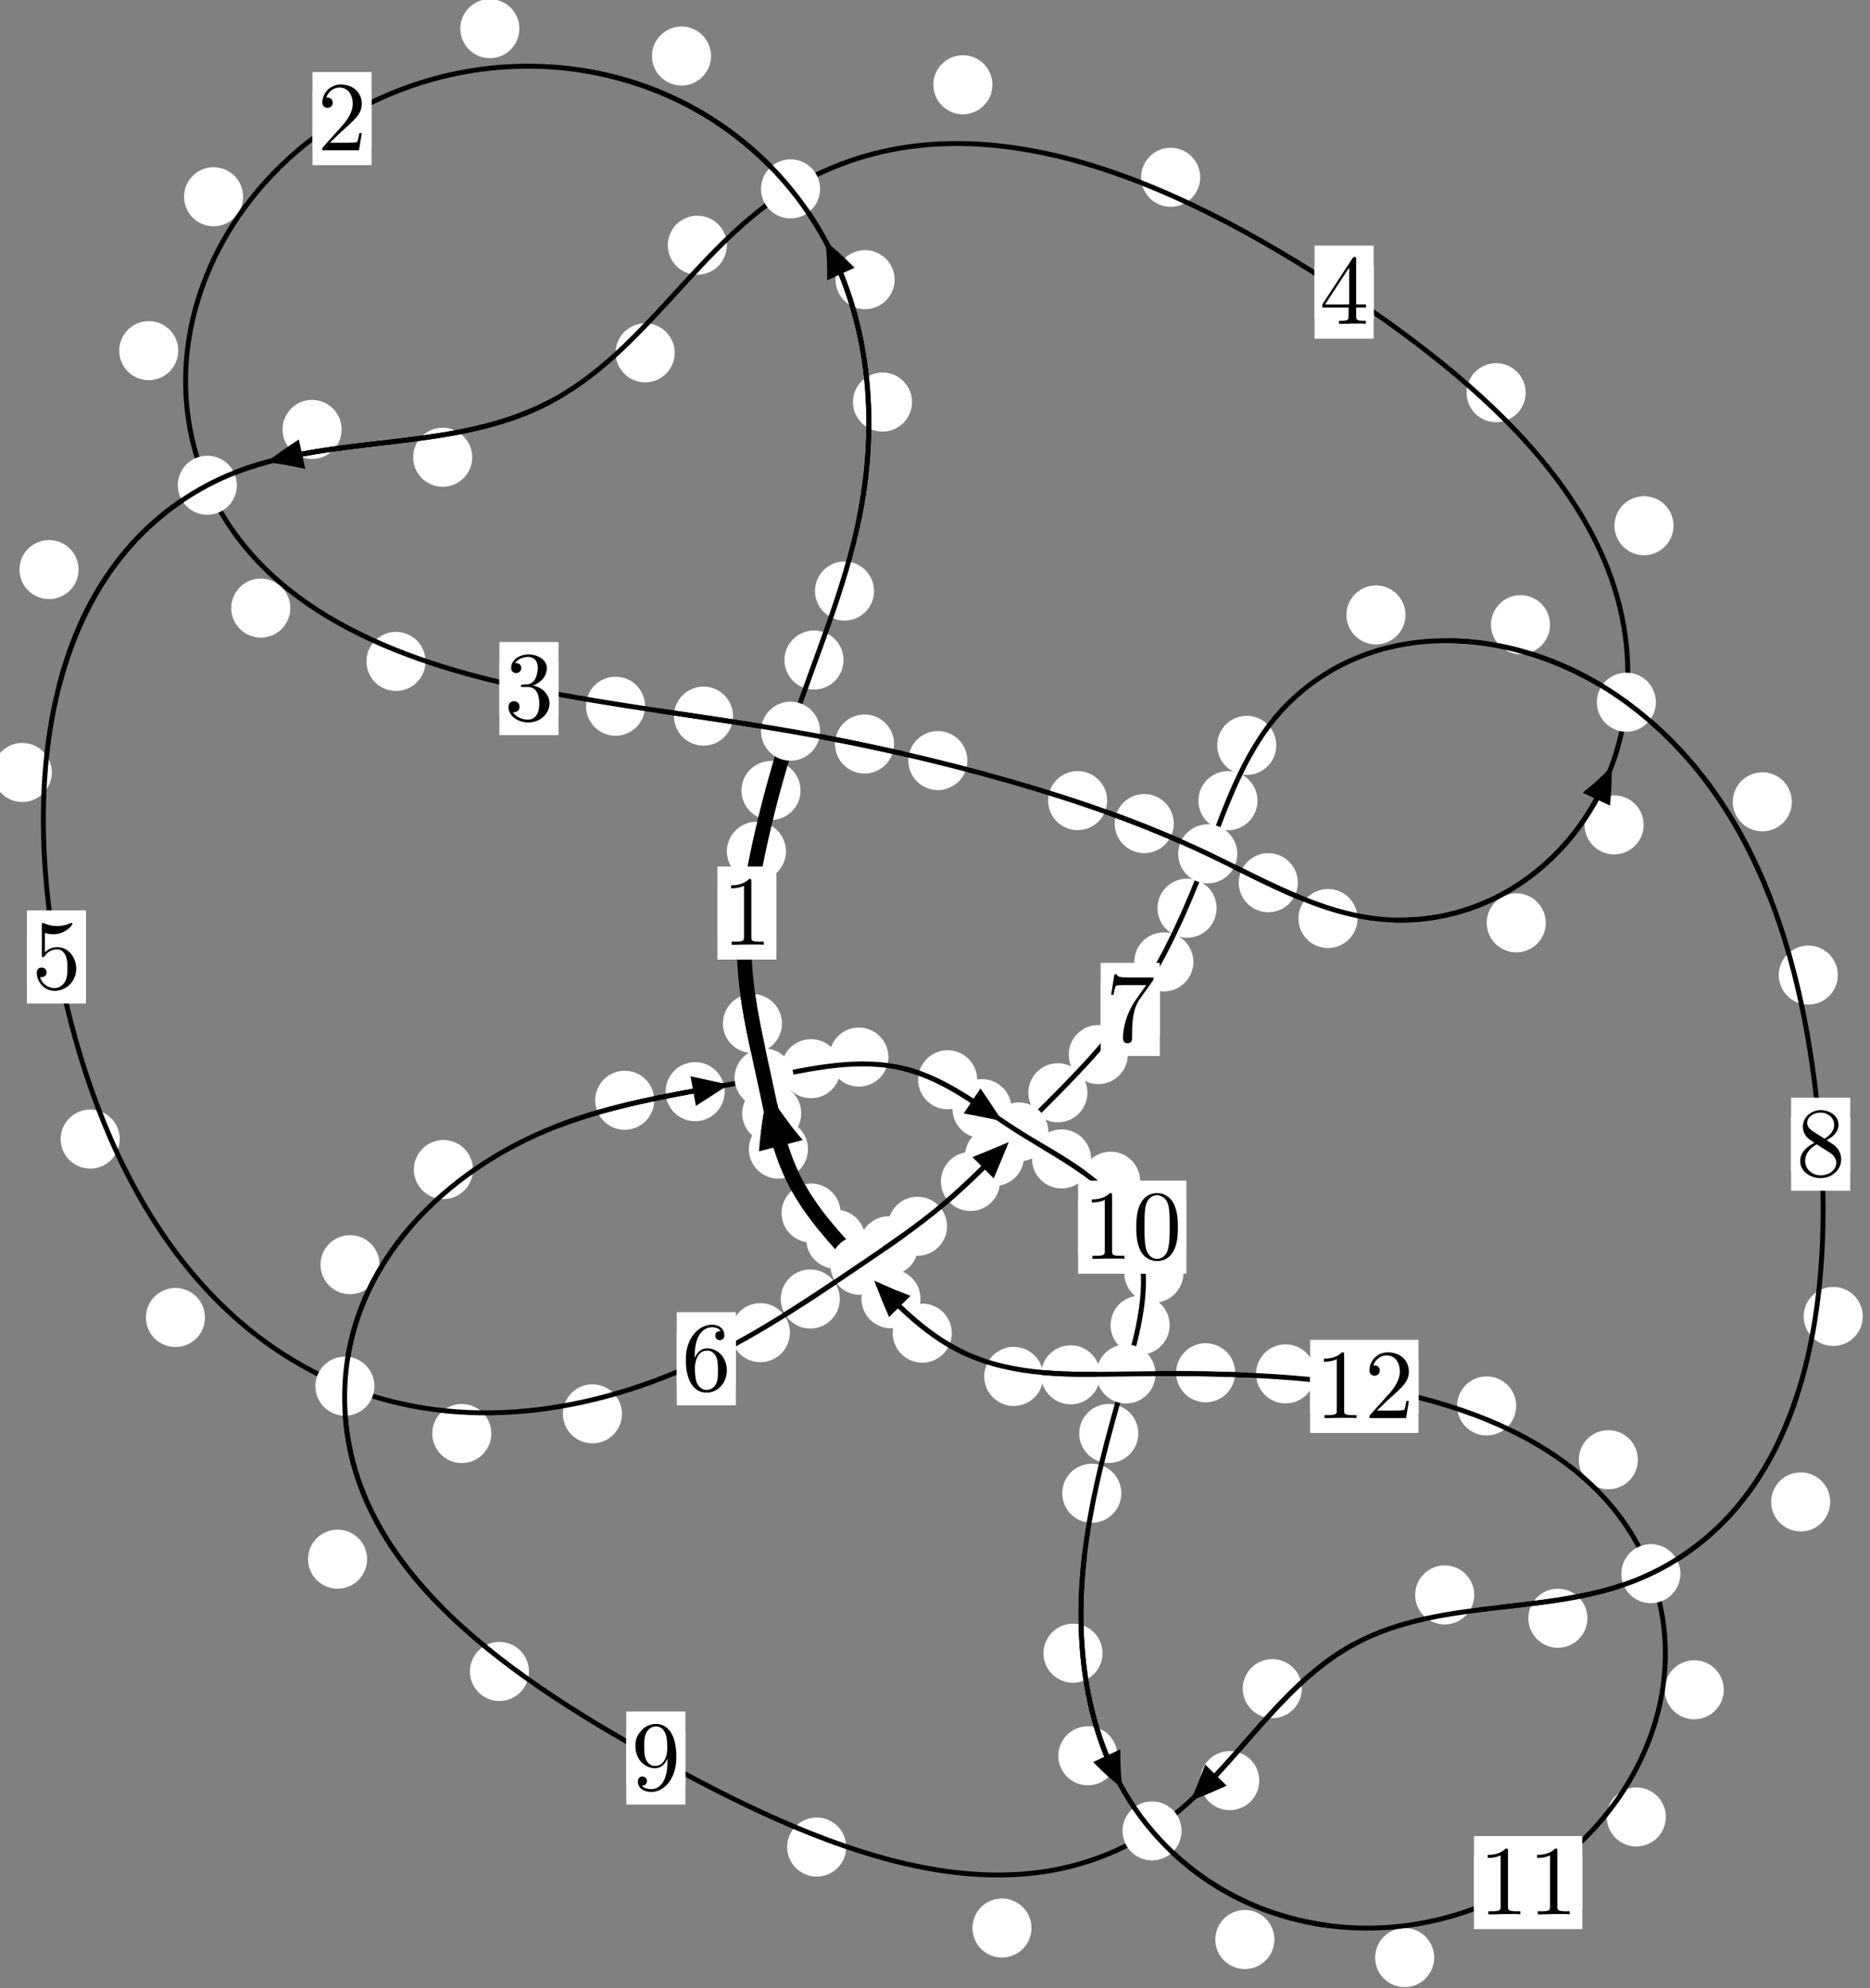 <?xml version="1.0"?>
<!-- Created by MetaPost 1.999 on 2021.07.05:2354 -->
<svg version="1.1" xmlns="http://www.w3.org/2000/svg" xmlns:xlink="http://www.w3.org/1999/xlink" width="189.235" height="201.198" viewBox="0 0 189.235 201.198">
<rect x="0" y="0" width="189.235" height="201.198" fill="#808080" stroke="none"/>
<!-- Original BoundingBox: -80.732468 -127.107239 108.503006 74.091110 -->
  <defs>
    <g transform="scale(0.01,0.01)" id="GLYPHcmr10_48">
      <path style="fill-rule: evenodd;" d="M460 -320C460 -400,455 -480,420 -554C374 -650,292 -666,250 -666C190 -666,117 -640,76 -547C44 -478,39 -400,39 -320C39 -245,43 -155,84 -79C127 2,200 22,249 22C303 22,379 1,423 -94C455 -163,460 -241,460 -320M249 -0C210 -0,151 -25,133 -121C122 -181,122 -273,122 -332C122 -396,122 -462,130 -516C149 -635,224 -644,249 -644C282 -644,348 -626,367 -527C377 -471,377 -395,377 -332C377 -257,377 -189,366 -125C351 -30,294 -0,249 -0"></path>
    </g>
    <g transform="scale(0.01,0.01)" id="GLYPHcmr10_49">
      <path style="fill-rule: evenodd;" d="M294 -640C294 -664,294 -666,271 -666C209 -602,121 -602,89 -602L89 -571C109 -571,168 -571,220 -597L220 -79C220 -43,217 -31,127 -31L95 -31L95 -0L257 -0L130 -3L217 -3L257 -3L297 -3L384 -3L419 -0L419 -31L387 -31C297 -31,294 -42,294 -79"></path>
    </g>
    <g transform="scale(0.01,0.01)" id="GLYPHcmr10_50">
      <path style="fill-rule: evenodd;" d="M127 -77L233 -180C389 -318,449 -372,449 -472C449 -586,359 -666,237 -666C124 -666,50 -574,50 -485C50 -429,100 -429,103 -429C120 -429,155 -441,155 -482C155 -508,137 -534,102 -534C94 -534,92 -534,89 -533C112 -598,166 -635,224 -635C315 -635,358 -554,358 -472C358 -392,308 -313,253 -251L61 -37C50 -26,50 -24,50 -0L421 -0L449 -174L424 -174C419 -144,412 -100,402 -85C395 -77,329 -77,307 -77"></path>
    </g>
    <g transform="scale(0.01,0.01)" id="GLYPHcmr10_51">
      <path style="fill-rule: evenodd;" d="M290 -352C372 -379,430 -449,430 -528C430 -610,342 -666,246 -666C145 -666,69 -606,69 -530C69 -497,91 -478,120 -478C151 -478,171 -500,171 -529C171 -579,124 -579,109 -579C140 -628,206 -641,242 -641C283 -641,338 -619,338 -529C338 -517,336 -459,310 -415C280 -367,246 -364,221 -363C213 -362,189 -360,182 -360C174 -359,167 -358,167 -348C167 -337,174 -337,191 -337L235 -337C317 -337,354 -269,354 -171C354 -35,285 -6,241 -6C198 -6,123 -23,88 -82C123 -77,154 -99,154 -137C154 -173,127 -193,98 -193C74 -193,42 -179,42 -135C42 -44,135 22,244 22C366 22,457 -69,457 -171C457 -253,394 -331,290 -352"></path>
    </g>
    <g transform="scale(0.01,0.01)" id="GLYPHcmr10_52">
      <path style="fill-rule: evenodd;" d="M294 -165L294 -78C294 -42,292 -31,218 -31L197 -31L197 -0L332 -0L238 -3L290 -3L332 -3L374 -3L427 -3L468 -0L468 -31L447 -31C373 -31,371 -42,371 -78L371 -165L471 -165L471 -196L371 -196L371 -651C371 -671,371 -677,355 -677C346 -677,343 -677,335 -665L28 -196L28 -165M300 -196L56 -196L300 -569"></path>
    </g>
    <g transform="scale(0.01,0.01)" id="GLYPHcmr10_53">
      <path style="fill-rule: evenodd;" d="M449 -201C449 -320,367 -420,259 -420C211 -420,168 -404,132 -369L132 -564C152 -558,185 -551,217 -551C340 -551,410 -642,410 -655C410 -661,407 -666,400 -666C399 -666,397 -666,392 -663C372 -654,323 -634,256 -634C216 -634,170 -641,123 -662C115 -665,113 -665,111 -665C101 -665,101 -657,101 -641L101 -345C101 -327,101 -319,115 -319C122 -319,124 -322,128 -328C139 -344,176 -398,257 -398C309 -398,334 -352,342 -334C358 -297,360 -258,360 -208C360 -173,360 -113,336 -71C312 -32,275 -6,229 -6C156 -6,99 -59,82 -118C85 -117,88 -116,99 -116C132 -116,149 -141,149 -165C149 -189,132 -214,99 -214C85 -214,50 -207,50 -161C50 -75,119 22,231 22C347 22,449 -74,449 -201"></path>
    </g>
    <g transform="scale(0.01,0.01)" id="GLYPHcmr10_54">
      <path style="fill-rule: evenodd;" d="M132 -328L132 -352C132 -605,256 -641,307 -641C331 -641,373 -635,395 -601C380 -601,340 -601,340 -556C340 -525,364 -510,386 -510C402 -510,432 -519,432 -558C432 -618,388 -666,305 -666C177 -666,42 -537,42 -316C42 -49,158 22,251 22C362 22,457 -72,457 -204C457 -331,368 -427,257 -427C189 -427,152 -376,132 -328M251 -6C188 -6,158 -66,152 -81C134 -128,134 -208,134 -226C134 -304,166 -404,256 -404C272 -404,318 -404,349 -342C367 -305,367 -254,367 -205C367 -157,367 -107,350 -71C320 -11,274 -6,251 -6"></path>
    </g>
    <g transform="scale(0.01,0.01)" id="GLYPHcmr10_55">
      <path style="fill-rule: evenodd;" d="M476 -609C485 -621,485 -623,485 -644L242 -644C120 -644,118 -657,114 -676L89 -676L56 -470L81 -470C84 -486,93 -549,106 -561C113 -567,191 -567,204 -567L411 -567C400 -551,321 -442,299 -409C209 -274,176 -135,176 -33C176 -23,176 22,222 22C268 22,268 -23,268 -33L268 -84C268 -139,271 -194,279 -248C283 -271,297 -357,341 -419"></path>
    </g>
    <g transform="scale(0.01,0.01)" id="GLYPHcmr10_56">
      <path style="fill-rule: evenodd;" d="M163 -457C117 -487,113 -521,113 -538C113 -599,178 -641,249 -641C322 -641,386 -589,386 -517C386 -460,347 -412,287 -377M309 -362C381 -399,430 -451,430 -517C430 -609,341 -666,250 -666C150 -666,69 -592,69 -499C69 -481,71 -436,113 -389C124 -377,161 -352,186 -335C128 -306,42 -250,42 -151C42 -45,144 22,249 22C362 22,457 -61,457 -168C457 -204,446 -249,408 -291C389 -312,373 -322,309 -362M209 -320L332 -242C360 -223,407 -193,407 -132C407 -58,332 -6,250 -6C164 -6,92 -68,92 -151C92 -209,124 -273,209 -320"></path>
    </g>
    <g transform="scale(0.01,0.01)" id="GLYPHcmr10_57">
      <path style="fill-rule: evenodd;" d="M367 -318L367 -286C367 -52,263 -6,205 -6C188 -6,134 -8,107 -42C151 -42,159 -71,159 -88C159 -119,135 -134,113 -134C97 -134,67 -125,67 -86C67 -19,121 22,206 22C335 22,457 -114,457 -329C457 -598,342 -666,253 -666C198 -666,149 -648,106 -603C65 -558,42 -516,42 -441C42 -316,130 -218,242 -218C303 -218,344 -260,367 -318M243 -241C227 -241,181 -241,150 -304C132 -341,132 -391,132 -440C132 -494,132 -541,153 -578C180 -628,218 -641,253 -641C299 -641,332 -607,349 -562C361 -530,365 -467,365 -421C365 -338,331 -241,243 -241"></path>
    </g>
  </defs>
  <path d="M79.534 86.158C79.534 85.366,79.219 84.606,78.658 84.045C78.098 83.485,77.338 83.17,76.545 83.17C75.752 83.17,74.992 83.485,74.432 84.045C73.871 84.606,73.556 85.366,73.556 86.158C73.556 86.951,73.871 87.711,74.432 88.272C74.992 88.832,75.752 89.147,76.545 89.147C77.338 89.147,78.098 88.832,78.658 88.272C79.219 87.711,79.534 86.951,79.534 86.158Z" style="fill: rgb(100%,100%,100%);stroke: none;"></path>
  <path d="M78.57 92.404C78.57 91.612,78.255 90.852,77.695 90.291C77.134 89.731,76.374 89.416,75.581 89.416C74.789 89.416,74.028 89.731,73.468 90.291C72.907 90.852,72.593 91.612,72.593 92.404C72.593 93.197,72.907 93.957,73.468 94.518C74.028 95.078,74.789 95.393,75.581 95.393C76.374 95.393,77.134 95.078,77.695 94.518C78.255 93.957,78.57 93.197,78.57 92.404Z" style="fill: rgb(100%,100%,100%);stroke: none;"></path>
  <path d="M85.36 66.8C85.36 66.008,85.045 65.248,84.485 64.687C83.924 64.127,83.164 63.812,82.371 63.812C81.579 63.812,80.819 64.127,80.258 64.687C79.698 65.248,79.383 66.008,79.383 66.8C79.383 67.593,79.698 68.353,80.258 68.914C80.819 69.474,81.579 69.789,82.371 69.789C83.164 69.789,83.924 69.474,84.485 68.914C85.045 68.353,85.36 67.593,85.36 66.8Z" style="fill: rgb(100%,100%,100%);stroke: none;"></path>
  <path d="M81.012 80.003C81.012 79.21,80.697 78.45,80.136 77.889C79.576 77.329,78.815 77.014,78.023 77.014C77.23 77.014,76.47 77.329,75.909 77.889C75.349 78.45,75.034 79.21,75.034 80.003C75.034 80.795,75.349 81.556,75.909 82.116C76.47 82.676,77.23 82.991,78.023 82.991C78.815 82.991,79.576 82.676,80.136 82.116C80.697 81.556,81.012 80.795,81.012 80.003Z" style="fill: rgb(100%,100%,100%);stroke: none;"></path>
  <path d="M92.293 40.687C92.293 39.895,91.978 39.134,91.417 38.574C90.857 38.013,90.097 37.698,89.304 37.698C88.511 37.698,87.751 38.013,87.191 38.574C86.63 39.134,86.315 39.895,86.315 40.687C86.315 41.48,86.63 42.24,87.191 42.801C87.751 43.361,88.511 43.676,89.304 43.676C90.097 43.676,90.857 43.361,91.417 42.801C91.978 42.24,92.293 41.48,92.293 40.687Z" style="fill: rgb(100%,100%,100%);stroke: none;"></path>
  <path d="M88.45 59.816C88.45 59.023,88.135 58.263,87.575 57.703C87.014 57.142,86.254 56.827,85.461 56.827C84.669 56.827,83.909 57.142,83.348 57.703C82.788 58.263,82.473 59.023,82.473 59.816C82.473 60.609,82.788 61.369,83.348 61.929C83.909 62.49,84.669 62.805,85.461 62.805C86.254 62.805,87.014 62.49,87.575 61.929C88.135 61.369,88.45 60.609,88.45 59.816Z" style="fill: rgb(100%,100%,100%);stroke: none;"></path>
  <path d="M71.954 5.67C71.954 4.877,71.639 4.117,71.079 3.557C70.518 2.996,69.758 2.681,68.966 2.681C68.173 2.681,67.413 2.996,66.852 3.557C66.292 4.117,65.977 4.877,65.977 5.67C65.977 6.463,66.292 7.223,66.852 7.783C67.413 8.344,68.173 8.659,68.966 8.659C69.758 8.659,70.518 8.344,71.079 7.783C71.639 7.223,71.954 6.463,71.954 5.67Z" style="fill: rgb(100%,100%,100%);stroke: none;"></path>
  <path d="M90.528 28.304C90.528 27.511,90.213 26.751,89.653 26.19C89.093 25.63,88.332 25.315,87.54 25.315C86.747 25.315,85.987 25.63,85.426 26.19C84.866 26.751,84.551 27.511,84.551 28.304C84.551 29.096,84.866 29.857,85.426 30.417C85.987 30.978,86.747 31.292,87.54 31.292C88.332 31.292,89.093 30.978,89.653 30.417C90.213 29.857,90.528 29.096,90.528 28.304Z" style="fill: rgb(100%,100%,100%);stroke: none;"></path>
  <path d="M24.603 19.91C24.603 19.118,24.288 18.358,23.727 17.797C23.167 17.237,22.407 16.922,21.614 16.922C20.821 16.922,20.061 17.237,19.501 17.797C18.94 18.358,18.625 19.118,18.625 19.91C18.625 20.703,18.94 21.463,19.501 22.024C20.061 22.584,20.821 22.899,21.614 22.899C22.407 22.899,23.167 22.584,23.727 22.024C24.288 21.463,24.603 20.703,24.603 19.91Z" style="fill: rgb(100%,100%,100%);stroke: none;"></path>
  <path d="M52.558 2.898C52.558 2.105,52.243 1.345,51.683 0.784C51.122 0.224,50.362 -0.091,49.57 -0.091C48.777 -0.091,48.017 0.224,47.456 0.784C46.896 1.345,46.581 2.105,46.581 2.898C46.581 3.69,46.896 4.45,47.456 5.011C48.017 5.571,48.777 5.886,49.57 5.886C50.362 5.886,51.122 5.571,51.683 5.011C52.243 4.45,52.558 3.69,52.558 2.898Z" style="fill: rgb(100%,100%,100%);stroke: none;"></path>
  <path d="M29.38 61.541C29.38 60.748,29.065 59.988,28.504 59.428C27.944 58.867,27.184 58.552,26.391 58.552C25.598 58.552,24.838 58.867,24.278 59.428C23.717 59.988,23.402 60.748,23.402 61.541C23.402 62.334,23.717 63.094,24.278 63.654C24.838 64.215,25.598 64.53,26.391 64.53C27.184 64.53,27.944 64.215,28.504 63.654C29.065 63.094,29.38 62.334,29.38 61.541Z" style="fill: rgb(100%,100%,100%);stroke: none;"></path>
  <path d="M18.041 35.487C18.041 34.694,17.726 33.934,17.166 33.374C16.605 32.813,15.845 32.498,15.053 32.498C14.26 32.498,13.5 32.813,12.939 33.374C12.379 33.934,12.064 34.694,12.064 35.487C12.064 36.28,12.379 37.04,12.939 37.6C13.5 38.161,14.26 38.476,15.053 38.476C15.845 38.476,16.605 38.161,17.166 37.6C17.726 37.04,18.041 36.28,18.041 35.487Z" style="fill: rgb(100%,100%,100%);stroke: none;"></path>
  <path d="M65.278 71.473C65.278 70.68,64.963 69.92,64.403 69.36C63.842 68.799,63.082 68.484,62.29 68.484C61.497 68.484,60.737 68.799,60.176 69.36C59.616 69.92,59.301 70.68,59.301 71.473C59.301 72.266,59.616 73.026,60.176 73.586C60.737 74.147,61.497 74.462,62.29 74.462C63.082 74.462,63.842 74.147,64.403 73.586C64.963 73.026,65.278 72.266,65.278 71.473Z" style="fill: rgb(100%,100%,100%);stroke: none;"></path>
  <path d="M43.061 66.939C43.061 66.146,42.746 65.386,42.185 64.826C41.625 64.265,40.865 63.95,40.072 63.95C39.279 63.95,38.519 64.265,37.959 64.826C37.398 65.386,37.083 66.146,37.083 66.939C37.083 67.732,37.398 68.492,37.959 69.052C38.519 69.613,39.279 69.928,40.072 69.928C40.865 69.928,41.625 69.613,42.185 69.052C42.746 68.492,43.061 67.732,43.061 66.939Z" style="fill: rgb(100%,100%,100%);stroke: none;"></path>
  <path d="M90.477 75.297C90.477 74.505,90.162 73.744,89.601 73.184C89.041 72.624,88.281 72.309,87.488 72.309C86.695 72.309,85.935 72.624,85.375 73.184C84.814 73.744,84.499 74.505,84.499 75.297C84.499 76.09,84.814 76.85,85.375 77.411C85.935 77.971,86.695 78.286,87.488 78.286C88.281 78.286,89.041 77.971,89.601 77.411C90.162 76.85,90.477 76.09,90.477 75.297Z" style="fill: rgb(100%,100%,100%);stroke: none;"></path>
  <path d="M74.178 72.473C74.178 71.681,73.863 70.921,73.302 70.36C72.742 69.8,71.982 69.485,71.189 69.485C70.396 69.485,69.636 69.8,69.076 70.36C68.515 70.921,68.2 71.681,68.2 72.473C68.2 73.266,68.515 74.026,69.076 74.587C69.636 75.147,70.396 75.462,71.189 75.462C71.982 75.462,72.742 75.147,73.302 74.587C73.863 74.026,74.178 73.266,74.178 72.473Z" style="fill: rgb(100%,100%,100%);stroke: none;"></path>
  <path d="M112.041 81.027C112.041 80.234,111.726 79.474,111.165 78.913C110.605 78.353,109.845 78.038,109.052 78.038C108.259 78.038,107.499 78.353,106.939 78.913C106.378 79.474,106.063 80.234,106.063 81.027C106.063 81.819,106.378 82.579,106.939 83.14C107.499 83.7,108.259 84.015,109.052 84.015C109.845 84.015,110.605 83.7,111.165 83.14C111.726 82.579,112.041 81.819,112.041 81.027Z" style="fill: rgb(100%,100%,100%);stroke: none;"></path>
  <path d="M97.895 76.973C97.895 76.181,97.58 75.421,97.02 74.86C96.459 74.3,95.699 73.985,94.906 73.985C94.113 73.985,93.353 74.3,92.793 74.86C92.232 75.421,91.917 76.181,91.917 76.973C91.917 77.766,92.232 78.526,92.793 79.087C93.353 79.647,94.113 79.962,94.906 79.962C95.699 79.962,96.459 79.647,97.02 79.087C97.58 78.526,97.895 77.766,97.895 76.973Z" style="fill: rgb(100%,100%,100%);stroke: none;"></path>
  <path d="M131.336 89.334C131.336 88.541,131.021 87.781,130.461 87.221C129.9 86.66,129.14 86.345,128.347 86.345C127.555 86.345,126.794 86.66,126.234 87.221C125.673 87.781,125.358 88.541,125.358 89.334C125.358 90.127,125.673 90.887,126.234 91.447C126.794 92.008,127.555 92.323,128.347 92.323C129.14 92.323,129.9 92.008,130.461 91.447C131.021 90.887,131.336 90.127,131.336 89.334Z" style="fill: rgb(100%,100%,100%);stroke: none;"></path>
  <path d="M118.78 83.352C118.78 82.56,118.465 81.799,117.905 81.239C117.344 80.679,116.584 80.364,115.791 80.364C114.999 80.364,114.238 80.679,113.678 81.239C113.118 81.799,112.803 82.56,112.803 83.352C112.803 84.145,113.118 84.905,113.678 85.466C114.238 86.026,114.999 86.341,115.791 86.341C116.584 86.341,117.344 86.026,117.905 85.466C118.465 84.905,118.78 84.145,118.78 83.352Z" style="fill: rgb(100%,100%,100%);stroke: none;"></path>
  <path d="M156.427 93.396C156.427 92.603,156.112 91.843,155.552 91.282C154.991 90.722,154.231 90.407,153.438 90.407C152.646 90.407,151.885 90.722,151.325 91.282C150.764 91.843,150.45 92.603,150.45 93.396C150.45 94.188,150.764 94.949,151.325 95.509C151.885 96.07,152.646 96.384,153.438 96.384C154.231 96.384,154.991 96.07,155.552 95.509C156.112 94.949,156.427 94.188,156.427 93.396Z" style="fill: rgb(100%,100%,100%);stroke: none;"></path>
  <path d="M137.372 92.959C137.372 92.166,137.057 91.406,136.496 90.846C135.936 90.285,135.176 89.97,134.383 89.97C133.59 89.97,132.83 90.285,132.27 90.846C131.709 91.406,131.394 92.166,131.394 92.959C131.394 93.752,131.709 94.512,132.27 95.072C132.83 95.633,133.59 95.948,134.383 95.948C135.176 95.948,135.936 95.633,136.496 95.072C137.057 94.512,137.372 93.752,137.372 92.959Z" style="fill: rgb(100%,100%,100%);stroke: none;"></path>
  <path d="M169.353 53.206C169.353 52.413,169.038 51.653,168.478 51.092C167.917 50.532,167.157 50.217,166.364 50.217C165.572 50.217,164.812 50.532,164.251 51.092C163.691 51.653,163.376 52.413,163.376 53.206C163.376 53.998,163.691 54.758,164.251 55.319C164.812 55.879,165.572 56.194,166.364 56.194C167.157 56.194,167.917 55.879,168.478 55.319C169.038 54.758,169.353 53.998,169.353 53.206Z" style="fill: rgb(100%,100%,100%);stroke: none;"></path>
  <path d="M166.329 83.483C166.329 82.69,166.014 81.93,165.453 81.37C164.893 80.809,164.133 80.494,163.34 80.494C162.547 80.494,161.787 80.809,161.227 81.37C160.666 81.93,160.351 82.69,160.351 83.483C160.351 84.276,160.666 85.036,161.227 85.596C161.787 86.157,162.547 86.472,163.34 86.472C164.133 86.472,164.893 86.157,165.453 85.596C166.014 85.036,166.329 84.276,166.329 83.483Z" style="fill: rgb(100%,100%,100%);stroke: none;"></path>
  <path d="M121.455 17.943C121.455 17.15,121.14 16.39,120.579 15.829C120.019 15.269,119.258 14.954,118.466 14.954C117.673 14.954,116.913 15.269,116.352 15.829C115.792 16.39,115.477 17.15,115.477 17.943C115.477 18.735,115.792 19.496,116.352 20.056C116.913 20.617,117.673 20.931,118.466 20.931C119.258 20.931,120.019 20.617,120.579 20.056C121.14 19.496,121.455 18.735,121.455 17.943Z" style="fill: rgb(100%,100%,100%);stroke: none;"></path>
  <path d="M154.389 39.745C154.389 38.952,154.074 38.192,153.514 37.632C152.953 37.071,152.193 36.756,151.401 36.756C150.608 36.756,149.848 37.071,149.287 37.632C148.727 38.192,148.412 38.952,148.412 39.745C148.412 40.538,148.727 41.298,149.287 41.858C149.848 42.419,150.608 42.734,151.401 42.734C152.193 42.734,152.953 42.419,153.514 41.858C154.074 41.298,154.389 40.538,154.389 39.745Z" style="fill: rgb(100%,100%,100%);stroke: none;"></path>
  <path d="M73.555 24.817C73.555 24.025,73.24 23.264,72.68 22.704C72.119 22.143,71.359 21.829,70.567 21.829C69.774 21.829,69.014 22.143,68.453 22.704C67.893 23.264,67.578 24.025,67.578 24.817C67.578 25.61,67.893 26.37,68.453 26.931C69.014 27.491,69.774 27.806,70.567 27.806C71.359 27.806,72.119 27.491,72.68 26.931C73.24 26.37,73.555 25.61,73.555 24.817Z" style="fill: rgb(100%,100%,100%);stroke: none;"></path>
  <path d="M100.428 8.577C100.428 7.784,100.113 7.024,99.552 6.464C98.992 5.903,98.232 5.588,97.439 5.588C96.646 5.588,95.886 5.903,95.326 6.464C94.765 7.024,94.45 7.784,94.45 8.577C94.45 9.37,94.765 10.13,95.326 10.69C95.886 11.251,96.646 11.566,97.439 11.566C98.232 11.566,98.992 11.251,99.552 10.69C100.113 10.13,100.428 9.37,100.428 8.577Z" style="fill: rgb(100%,100%,100%);stroke: none;"></path>
  <path d="M47.786 46.275C47.786 45.482,47.471 44.722,46.911 44.162C46.35 43.601,45.59 43.286,44.797 43.286C44.005 43.286,43.245 43.601,42.684 44.162C42.124 44.722,41.809 45.482,41.809 46.275C41.809 47.068,42.124 47.828,42.684 48.388C43.245 48.949,44.005 49.264,44.797 49.264C45.59 49.264,46.35 48.949,46.911 48.388C47.471 47.828,47.786 47.068,47.786 46.275Z" style="fill: rgb(100%,100%,100%);stroke: none;"></path>
  <path d="M68.276 35.709C68.276 34.916,67.961 34.156,67.401 33.595C66.84 33.035,66.08 32.72,65.287 32.72C64.495 32.72,63.735 33.035,63.174 33.595C62.614 34.156,62.299 34.916,62.299 35.709C62.299 36.501,62.614 37.262,63.174 37.822C63.735 38.383,64.495 38.697,65.287 38.697C66.08 38.697,66.84 38.383,67.401 37.822C67.961 37.262,68.276 36.501,68.276 35.709Z" style="fill: rgb(100%,100%,100%);stroke: none;"></path>
  <path d="M7.95 57.644C7.95 56.852,7.635 56.091,7.075 55.531C6.514 54.971,5.754 54.656,4.961 54.656C4.169 54.656,3.408 54.971,2.848 55.531C2.288 56.091,1.973 56.852,1.973 57.644C1.973 58.437,2.288 59.197,2.848 59.758C3.408 60.318,4.169 60.633,4.961 60.633C5.754 60.633,6.514 60.318,7.075 59.758C7.635 59.197,7.95 58.437,7.95 57.644Z" style="fill: rgb(100%,100%,100%);stroke: none;"></path>
  <path d="M34.569 43.461C34.569 42.668,34.254 41.908,33.694 41.348C33.133 40.787,32.373 40.472,31.58 40.472C30.788 40.472,30.027 40.787,29.467 41.348C28.906 41.908,28.591 42.668,28.591 43.461C28.591 44.254,28.906 45.014,29.467 45.574C30.027 46.135,30.788 46.45,31.58 46.45C32.373 46.45,33.133 46.135,33.694 45.574C34.254 45.014,34.569 44.254,34.569 43.461Z" style="fill: rgb(100%,100%,100%);stroke: none;"></path>
  <path d="M12.117 115.282C12.117 114.49,11.802 113.729,11.241 113.169C10.681 112.608,9.921 112.294,9.128 112.294C8.335 112.294,7.575 112.608,7.015 113.169C6.454 113.729,6.139 114.49,6.139 115.282C6.139 116.075,6.454 116.835,7.015 117.396C7.575 117.956,8.335 118.271,9.128 118.271C9.921 118.271,10.681 117.956,11.241 117.396C11.802 116.835,12.117 116.075,12.117 115.282Z" style="fill: rgb(100%,100%,100%);stroke: none;"></path>
  <path d="M5.245 78.177C5.245 77.384,4.93 76.624,4.37 76.064C3.809 75.503,3.049 75.188,2.256 75.188C1.464 75.188,0.703 75.503,0.143 76.064C-0.418 76.624,-0.732 77.384,-0.732 78.177C-0.732 78.97,-0.418 79.73,0.143 80.29C0.703 80.851,1.464 81.166,2.256 81.166C3.049 81.166,3.809 80.851,4.37 80.29C4.93 79.73,5.245 78.97,5.245 78.177Z" style="fill: rgb(100%,100%,100%);stroke: none;"></path>
  <path d="M49.718 145.079C49.718 144.286,49.403 143.526,48.843 142.966C48.282 142.405,47.522 142.09,46.73 142.09C45.937 142.09,45.177 142.405,44.616 142.966C44.056 143.526,43.741 144.286,43.741 145.079C43.741 145.872,44.056 146.632,44.616 147.192C45.177 147.753,45.937 148.068,46.73 148.068C47.522 148.068,48.282 147.753,48.843 147.192C49.403 146.632,49.718 145.872,49.718 145.079Z" style="fill: rgb(100%,100%,100%);stroke: none;"></path>
  <path d="M20.743 133.336C20.743 132.544,20.428 131.783,19.868 131.223C19.307 130.662,18.547 130.348,17.754 130.348C16.962 130.348,16.201 130.662,15.641 131.223C15.081 131.783,14.766 132.544,14.766 133.336C14.766 134.129,15.081 134.889,15.641 135.45C16.201 136.01,16.962 136.325,17.754 136.325C18.547 136.325,19.307 136.01,19.868 135.45C20.428 134.889,20.743 134.129,20.743 133.336Z" style="fill: rgb(100%,100%,100%);stroke: none;"></path>
  <path d="M79.933 134.871C79.933 134.079,79.618 133.319,79.058 132.758C78.497 132.198,77.737 131.883,76.945 131.883C76.152 131.883,75.392 132.198,74.831 132.758C74.271 133.319,73.956 134.079,73.956 134.871C73.956 135.664,74.271 136.424,74.831 136.985C75.392 137.545,76.152 137.86,76.945 137.86C77.737 137.86,78.497 137.545,79.058 136.985C79.618 136.424,79.933 135.664,79.933 134.871Z" style="fill: rgb(100%,100%,100%);stroke: none;"></path>
  <path d="M62.94 143.087C62.94 142.295,62.625 141.534,62.064 140.974C61.504 140.413,60.744 140.099,59.951 140.099C59.158 140.099,58.398 140.413,57.838 140.974C57.277 141.534,56.962 142.295,56.962 143.087C56.962 143.88,57.277 144.64,57.838 145.201C58.398 145.761,59.158 146.076,59.951 146.076C60.744 146.076,61.504 145.761,62.064 145.201C62.625 144.64,62.94 143.88,62.94 143.087Z" style="fill: rgb(100%,100%,100%);stroke: none;"></path>
  <path d="M92.923 126.083C92.923 125.29,92.608 124.53,92.047 123.97C91.487 123.409,90.727 123.094,89.934 123.094C89.141 123.094,88.381 123.409,87.821 123.97C87.26 124.53,86.945 125.29,86.945 126.083C86.945 126.876,87.26 127.636,87.821 128.196C88.381 128.757,89.141 129.072,89.934 129.072C90.727 129.072,91.487 128.757,92.047 128.196C92.608 127.636,92.923 126.876,92.923 126.083Z" style="fill: rgb(100%,100%,100%);stroke: none;"></path>
  <path d="M84.984 131.464C84.984 130.671,84.669 129.911,84.108 129.351C83.548 128.79,82.788 128.475,81.995 128.475C81.202 128.475,80.442 128.79,79.882 129.351C79.321 129.911,79.006 130.671,79.006 131.464C79.006 132.257,79.321 133.017,79.882 133.577C80.442 134.138,81.202 134.453,81.995 134.453C82.788 134.453,83.548 134.138,84.108 133.577C84.669 133.017,84.984 132.257,84.984 131.464Z" style="fill: rgb(100%,100%,100%);stroke: none;"></path>
  <path d="M101.194 119.572C101.194 118.779,100.879 118.019,100.318 117.458C99.758 116.898,98.998 116.583,98.205 116.583C97.412 116.583,96.652 116.898,96.092 117.458C95.531 118.019,95.216 118.779,95.216 119.572C95.216 120.364,95.531 121.124,96.092 121.685C96.652 122.245,97.412 122.56,98.205 122.56C98.998 122.56,99.758 122.245,100.318 121.685C100.879 121.124,101.194 120.364,101.194 119.572Z" style="fill: rgb(100%,100%,100%);stroke: none;"></path>
  <path d="M95.835 124.104C95.835 123.311,95.52 122.551,94.959 121.991C94.399 121.43,93.639 121.115,92.846 121.115C92.053 121.115,91.293 121.43,90.733 121.991C90.172 122.551,89.857 123.311,89.857 124.104C89.857 124.897,90.172 125.657,90.733 126.217C91.293 126.778,92.053 127.093,92.846 127.093C93.639 127.093,94.399 126.778,94.959 126.217C95.52 125.657,95.835 124.897,95.835 124.104Z" style="fill: rgb(100%,100%,100%);stroke: none;"></path>
  <path d="M110.04 110.592C110.04 109.8,109.725 109.04,109.164 108.479C108.604 107.919,107.844 107.604,107.051 107.604C106.258 107.604,105.498 107.919,104.938 108.479C104.377 109.04,104.062 109.8,104.062 110.592C104.062 111.385,104.377 112.145,104.938 112.706C105.498 113.266,106.258 113.581,107.051 113.581C107.844 113.581,108.604 113.266,109.164 112.706C109.725 112.145,110.04 111.385,110.04 110.592Z" style="fill: rgb(100%,100%,100%);stroke: none;"></path>
  <path d="M103.62 117.039C103.62 116.246,103.305 115.486,102.745 114.926C102.184 114.365,101.424 114.05,100.631 114.05C99.839 114.05,99.079 114.365,98.518 114.926C97.958 115.486,97.643 116.246,97.643 117.039C97.643 117.832,97.958 118.592,98.518 119.152C99.079 119.713,99.839 120.028,100.631 120.028C101.424 120.028,102.184 119.713,102.745 119.152C103.305 118.592,103.62 117.832,103.62 117.039Z" style="fill: rgb(100%,100%,100%);stroke: none;"></path>
  <path d="M120.764 97.349C120.764 96.556,120.449 95.796,119.888 95.236C119.328 94.675,118.568 94.36,117.775 94.36C116.982 94.36,116.222 94.675,115.662 95.236C115.101 95.796,114.786 96.556,114.786 97.349C114.786 98.142,115.101 98.902,115.662 99.462C116.222 100.023,116.982 100.338,117.775 100.338C118.568 100.338,119.328 100.023,119.888 99.462C120.449 98.902,120.764 98.142,120.764 97.349Z" style="fill: rgb(100%,100%,100%);stroke: none;"></path>
  <path d="M114.129 106.729C114.129 105.936,113.814 105.176,113.253 104.615C112.693 104.055,111.932 103.74,111.14 103.74C110.347 103.74,109.587 104.055,109.026 104.615C108.466 105.176,108.151 105.936,108.151 106.729C108.151 107.521,108.466 108.281,109.026 108.842C109.587 109.402,110.347 109.717,111.14 109.717C111.932 109.717,112.693 109.402,113.253 108.842C113.814 108.281,114.129 107.521,114.129 106.729Z" style="fill: rgb(100%,100%,100%);stroke: none;"></path>
  <path d="M127.251 81.033C127.251 80.24,126.936 79.48,126.375 78.92C125.815 78.359,125.055 78.044,124.262 78.044C123.469 78.044,122.709 78.359,122.149 78.92C121.588 79.48,121.273 80.24,121.273 81.033C121.273 81.826,121.588 82.586,122.149 83.146C122.709 83.707,123.469 84.022,124.262 84.022C125.055 84.022,125.815 83.707,126.375 83.146C126.936 82.586,127.251 81.826,127.251 81.033Z" style="fill: rgb(100%,100%,100%);stroke: none;"></path>
  <path d="M123.113 91.914C123.113 91.121,122.798 90.361,122.237 89.801C121.677 89.24,120.917 88.925,120.124 88.925C119.331 88.925,118.571 89.24,118.01 89.801C117.45 90.361,117.135 91.121,117.135 91.914C117.135 92.707,117.45 93.467,118.01 94.027C118.571 94.588,119.331 94.903,120.124 94.903C120.917 94.903,121.677 94.588,122.237 94.027C122.798 93.467,123.113 92.707,123.113 91.914Z" style="fill: rgb(100%,100%,100%);stroke: none;"></path>
  <path d="M142.227 62.233C142.227 61.44,141.912 60.68,141.352 60.119C140.791 59.559,140.031 59.244,139.239 59.244C138.446 59.244,137.686 59.559,137.125 60.119C136.565 60.68,136.25 61.44,136.25 62.233C136.25 63.025,136.565 63.785,137.125 64.346C137.686 64.906,138.446 65.221,139.239 65.221C140.031 65.221,140.791 64.906,141.352 64.346C141.912 63.785,142.227 63.025,142.227 62.233Z" style="fill: rgb(100%,100%,100%);stroke: none;"></path>
  <path d="M129.153 75.435C129.153 74.642,128.838 73.882,128.277 73.322C127.717 72.761,126.957 72.446,126.164 72.446C125.371 72.446,124.611 72.761,124.051 73.322C123.49 73.882,123.175 74.642,123.175 75.435C123.175 76.228,123.49 76.988,124.051 77.548C124.611 78.109,125.371 78.424,126.164 78.424C126.957 78.424,127.717 78.109,128.277 77.548C128.838 76.988,129.153 76.228,129.153 75.435Z" style="fill: rgb(100%,100%,100%);stroke: none;"></path>
  <path d="M181.327 81.146C181.327 80.354,181.012 79.594,180.452 79.033C179.891 78.473,179.131 78.158,178.339 78.158C177.546 78.158,176.786 78.473,176.225 79.033C175.665 79.594,175.35 80.354,175.35 81.146C175.35 81.939,175.665 82.699,176.225 83.26C176.786 83.82,177.546 84.135,178.339 84.135C179.131 84.135,179.891 83.82,180.452 83.26C181.012 82.699,181.327 81.939,181.327 81.146Z" style="fill: rgb(100%,100%,100%);stroke: none;"></path>
  <path d="M156.856 63.219C156.856 62.427,156.541 61.667,155.981 61.106C155.42 60.546,154.66 60.231,153.867 60.231C153.075 60.231,152.315 60.546,151.754 61.106C151.194 61.667,150.879 62.427,150.879 63.219C150.879 64.012,151.194 64.772,151.754 65.333C152.315 65.893,153.075 66.208,153.867 66.208C154.66 66.208,155.42 65.893,155.981 65.333C156.541 64.772,156.856 64.012,156.856 63.219Z" style="fill: rgb(100%,100%,100%);stroke: none;"></path>
  <path d="M188.503 133.23C188.503 132.438,188.188 131.678,187.628 131.117C187.067 130.557,186.307 130.242,185.514 130.242C184.722 130.242,183.961 130.557,183.401 131.117C182.84 131.678,182.526 132.438,182.526 133.23C182.526 134.023,182.84 134.783,183.401 135.344C183.961 135.904,184.722 136.219,185.514 136.219C186.307 136.219,187.067 135.904,187.628 135.344C188.188 134.783,188.503 134.023,188.503 133.23Z" style="fill: rgb(100%,100%,100%);stroke: none;"></path>
  <path d="M185.98 98.684C185.98 97.891,185.665 97.131,185.105 96.57C184.544 96.01,183.784 95.695,182.991 95.695C182.199 95.695,181.439 96.01,180.878 96.57C180.318 97.131,180.003 97.891,180.003 98.684C180.003 99.476,180.318 100.236,180.878 100.797C181.439 101.357,182.199 101.672,182.991 101.672C183.784 101.672,184.544 101.357,185.105 100.797C185.665 100.236,185.98 99.476,185.98 98.684Z" style="fill: rgb(100%,100%,100%);stroke: none;"></path>
  <path d="M160.639 163.773C160.639 162.98,160.324 162.22,159.763 161.66C159.203 161.099,158.443 160.784,157.65 160.784C156.857 160.784,156.097 161.099,155.537 161.66C154.976 162.22,154.661 162.98,154.661 163.773C154.661 164.566,154.976 165.326,155.537 165.886C156.097 166.447,156.857 166.762,157.65 166.762C158.443 166.762,159.203 166.447,159.763 165.886C160.324 165.326,160.639 164.566,160.639 163.773Z" style="fill: rgb(100%,100%,100%);stroke: none;"></path>
  <path d="M185.21 152C185.21 151.207,184.896 150.447,184.335 149.887C183.775 149.326,183.014 149.011,182.222 149.011C181.429 149.011,180.669 149.326,180.108 149.887C179.548 150.447,179.233 151.207,179.233 152C179.233 152.793,179.548 153.553,180.108 154.113C180.669 154.674,181.429 154.989,182.222 154.989C183.014 154.989,183.775 154.674,184.335 154.113C184.896 153.553,185.21 152.793,185.21 152Z" style="fill: rgb(100%,100%,100%);stroke: none;"></path>
  <path d="M131.741 170.898C131.741 170.105,131.426 169.345,130.865 168.784C130.305 168.224,129.545 167.909,128.752 167.909C127.959 167.909,127.199 168.224,126.639 168.784C126.078 169.345,125.763 170.105,125.763 170.898C125.763 171.69,126.078 172.45,126.639 173.011C127.199 173.571,127.959 173.886,128.752 173.886C129.545 173.886,130.305 173.571,130.865 173.011C131.426 172.45,131.741 171.69,131.741 170.898Z" style="fill: rgb(100%,100%,100%);stroke: none;"></path>
  <path d="M149.183 161.413C149.183 160.62,148.868 159.86,148.308 159.3C147.747 158.739,146.987 158.424,146.194 158.424C145.402 158.424,144.641 158.739,144.081 159.3C143.52 159.86,143.205 160.62,143.205 161.413C143.205 162.206,143.52 162.966,144.081 163.526C144.641 164.087,145.402 164.402,146.194 164.402C146.987 164.402,147.747 164.087,148.308 163.526C148.868 162.966,149.183 162.206,149.183 161.413Z" style="fill: rgb(100%,100%,100%);stroke: none;"></path>
  <path d="M104.383 195.123C104.383 194.331,104.068 193.571,103.508 193.01C102.947 192.45,102.187 192.135,101.394 192.135C100.602 192.135,99.841 192.45,99.281 193.01C98.72 193.571,98.406 194.331,98.406 195.123C98.406 195.916,98.72 196.676,99.281 197.237C99.841 197.797,100.602 198.112,101.394 198.112C102.187 198.112,102.947 197.797,103.508 197.237C104.068 196.676,104.383 195.916,104.383 195.123Z" style="fill: rgb(100%,100%,100%);stroke: none;"></path>
  <path d="M127.432 180.208C127.432 179.416,127.117 178.655,126.557 178.095C125.996 177.534,125.236 177.22,124.443 177.22C123.651 177.22,122.89 177.534,122.33 178.095C121.77 178.655,121.455 179.416,121.455 180.208C121.455 181.001,121.77 181.761,122.33 182.322C122.89 182.882,123.651 183.197,124.443 183.197C125.236 183.197,125.996 182.882,126.557 182.322C127.117 181.761,127.432 181.001,127.432 180.208Z" style="fill: rgb(100%,100%,100%);stroke: none;"></path>
  <path d="M53.526 169.16C53.526 168.367,53.211 167.607,52.651 167.047C52.09 166.486,51.33 166.171,50.538 166.171C49.745 166.171,48.985 166.486,48.424 167.047C47.864 167.607,47.549 168.367,47.549 169.16C47.549 169.953,47.864 170.713,48.424 171.273C48.985 171.834,49.745 172.149,50.538 172.149C51.33 172.149,52.09 171.834,52.651 171.273C53.211 170.713,53.526 169.953,53.526 169.16Z" style="fill: rgb(100%,100%,100%);stroke: none;"></path>
  <path d="M85.634 186.93C85.634 186.137,85.319 185.377,84.759 184.817C84.198 184.256,83.438 183.941,82.645 183.941C81.853 183.941,81.093 184.256,80.532 184.817C79.972 185.377,79.657 186.137,79.657 186.93C79.657 187.723,79.972 188.483,80.532 189.043C81.093 189.604,81.853 189.919,82.645 189.919C83.438 189.919,84.198 189.604,84.759 189.043C85.319 188.483,85.634 187.723,85.634 186.93Z" style="fill: rgb(100%,100%,100%);stroke: none;"></path>
  <path d="M38.411 127.99C38.411 127.197,38.096 126.437,37.536 125.877C36.975 125.316,36.215 125.001,35.422 125.001C34.63 125.001,33.87 125.316,33.309 125.877C32.749 126.437,32.434 127.197,32.434 127.99C32.434 128.783,32.749 129.543,33.309 130.103C33.87 130.664,34.63 130.979,35.422 130.979C36.215 130.979,36.975 130.664,37.536 130.103C38.096 129.543,38.411 128.783,38.411 127.99Z" style="fill: rgb(100%,100%,100%);stroke: none;"></path>
  <path d="M37.148 157.795C37.148 157.003,36.833 156.243,36.273 155.682C35.712 155.122,34.952 154.807,34.159 154.807C33.367 154.807,32.606 155.122,32.046 155.682C31.485 156.243,31.17 157.003,31.17 157.795C31.17 158.588,31.485 159.348,32.046 159.909C32.606 160.469,33.367 160.784,34.159 160.784C34.952 160.784,35.712 160.469,36.273 159.909C36.833 159.348,37.148 158.588,37.148 157.795Z" style="fill: rgb(100%,100%,100%);stroke: none;"></path>
  <path d="M66.205 111.353C66.205 110.56,65.89 109.8,65.33 109.239C64.769 108.679,64.009 108.364,63.217 108.364C62.424 108.364,61.664 108.679,61.103 109.239C60.543 109.8,60.228 110.56,60.228 111.353C60.228 112.145,60.543 112.906,61.103 113.466C61.664 114.027,62.424 114.342,63.217 114.342C64.009 114.342,64.769 114.027,65.33 113.466C65.89 112.906,66.205 112.145,66.205 111.353Z" style="fill: rgb(100%,100%,100%);stroke: none;"></path>
  <path d="M47.86 118.364C47.86 117.572,47.545 116.811,46.985 116.251C46.424 115.69,45.664 115.375,44.871 115.375C44.079 115.375,43.318 115.69,42.758 116.251C42.198 116.811,41.883 117.572,41.883 118.364C41.883 119.157,42.198 119.917,42.758 120.478C43.318 121.038,44.079 121.353,44.871 121.353C45.664 121.353,46.424 121.038,46.985 120.478C47.545 119.917,47.86 119.157,47.86 118.364Z" style="fill: rgb(100%,100%,100%);stroke: none;"></path>
  <path d="M85.056 108.157C85.056 107.365,84.741 106.604,84.181 106.044C83.62 105.484,82.86 105.169,82.067 105.169C81.275 105.169,80.514 105.484,79.954 106.044C79.393 106.604,79.079 107.365,79.079 108.157C79.079 108.95,79.393 109.71,79.954 110.271C80.514 110.831,81.275 111.146,82.067 111.146C82.86 111.146,83.62 110.831,84.181 110.271C84.741 109.71,85.056 108.95,85.056 108.157Z" style="fill: rgb(100%,100%,100%);stroke: none;"></path>
  <path d="M73.332 110.484C73.332 109.691,73.017 108.931,72.457 108.37C71.896 107.81,71.136 107.495,70.344 107.495C69.551 107.495,68.791 107.81,68.23 108.37C67.67 108.931,67.355 109.691,67.355 110.484C67.355 111.276,67.67 112.036,68.23 112.597C68.791 113.157,69.551 113.472,70.344 113.472C71.136 113.472,71.896 113.157,72.457 112.597C73.017 112.036,73.332 111.276,73.332 110.484Z" style="fill: rgb(100%,100%,100%);stroke: none;"></path>
  <path d="M98.887 109.276C98.887 108.483,98.572 107.723,98.012 107.163C97.451 106.602,96.691 106.287,95.898 106.287C95.106 106.287,94.346 106.602,93.785 107.163C93.225 107.723,92.91 108.483,92.91 109.276C92.91 110.069,93.225 110.829,93.785 111.389C94.346 111.95,95.106 112.265,95.898 112.265C96.691 112.265,97.451 111.95,98.012 111.389C98.572 110.829,98.887 110.069,98.887 109.276Z" style="fill: rgb(100%,100%,100%);stroke: none;"></path>
  <path d="M89.902 106.981C89.902 106.188,89.587 105.428,89.026 104.868C88.466 104.307,87.706 103.992,86.913 103.992C86.12 103.992,85.36 104.307,84.799 104.868C84.239 105.428,83.924 106.188,83.924 106.981C83.924 107.774,84.239 108.534,84.799 109.094C85.36 109.655,86.12 109.97,86.913 109.97C87.706 109.97,88.466 109.655,89.026 109.094C89.587 108.534,89.902 107.774,89.902 106.981Z" style="fill: rgb(100%,100%,100%);stroke: none;"></path>
  <path d="M110.414 117.288C110.414 116.496,110.099 115.735,109.538 115.175C108.978 114.614,108.218 114.299,107.425 114.299C106.632 114.299,105.872 114.614,105.312 115.175C104.751 115.735,104.436 116.496,104.436 117.288C104.436 118.081,104.751 118.841,105.312 119.402C105.872 119.962,106.632 120.277,107.425 120.277C108.218 120.277,108.978 119.962,109.538 119.402C110.099 118.841,110.414 118.081,110.414 117.288Z" style="fill: rgb(100%,100%,100%);stroke: none;"></path>
  <path d="M102.362 112.201C102.362 111.408,102.047 110.648,101.486 110.088C100.926 109.527,100.166 109.212,99.373 109.212C98.58 109.212,97.82 109.527,97.26 110.088C96.699 110.648,96.384 111.408,96.384 112.201C96.384 112.994,96.699 113.754,97.26 114.314C97.82 114.875,98.58 115.19,99.373 115.19C100.166 115.19,100.926 114.875,101.486 114.314C102.047 113.754,102.362 112.994,102.362 112.201Z" style="fill: rgb(100%,100%,100%);stroke: none;"></path>
  <path d="M119.753 128.845C119.753 128.052,119.438 127.292,118.877 126.732C118.317 126.171,117.557 125.856,116.764 125.856C115.971 125.856,115.211 126.171,114.651 126.732C114.09 127.292,113.775 128.052,113.775 128.845C113.775 129.638,114.09 130.398,114.651 130.958C115.211 131.519,115.971 131.834,116.764 131.834C117.557 131.834,118.317 131.519,118.877 130.958C119.438 130.398,119.753 129.638,119.753 128.845Z" style="fill: rgb(100%,100%,100%);stroke: none;"></path>
  <path d="M115.382 119.545C115.382 118.753,115.067 117.993,114.506 117.432C113.946 116.872,113.185 116.557,112.393 116.557C111.6 116.557,110.84 116.872,110.279 117.432C109.719 117.993,109.404 118.753,109.404 119.545C109.404 120.338,109.719 121.098,110.279 121.659C110.84 122.219,111.6 122.534,112.393 122.534C113.185 122.534,113.946 122.219,114.506 121.659C115.067 121.098,115.382 120.338,115.382 119.545Z" style="fill: rgb(100%,100%,100%);stroke: none;"></path>
  <path d="M115.189 145.073C115.189 144.281,114.874 143.521,114.314 142.96C113.753 142.4,112.993 142.085,112.2 142.085C111.408 142.085,110.647 142.4,110.087 142.96C109.527 143.521,109.212 144.281,109.212 145.073C109.212 145.866,109.527 146.626,110.087 147.187C110.647 147.747,111.408 148.062,112.2 148.062C112.993 148.062,113.753 147.747,114.314 147.187C114.874 146.626,115.189 145.866,115.189 145.073Z" style="fill: rgb(100%,100%,100%);stroke: none;"></path>
  <path d="M118.363 134.113C118.363 133.321,118.048 132.561,117.487 132C116.927 131.44,116.167 131.125,115.374 131.125C114.581 131.125,113.821 131.44,113.261 132C112.7 132.561,112.385 133.321,112.385 134.113C112.385 134.906,112.7 135.666,113.261 136.227C113.821 136.787,114.581 137.102,115.374 137.102C116.167 137.102,116.927 136.787,117.487 136.227C118.048 135.666,118.363 134.906,118.363 134.113Z" style="fill: rgb(100%,100%,100%);stroke: none;"></path>
  <path d="M111.571 167.314C111.571 166.521,111.256 165.761,110.696 165.201C110.135 164.64,109.375 164.325,108.583 164.325C107.79 164.325,107.03 164.64,106.469 165.201C105.909 165.761,105.594 166.521,105.594 167.314C105.594 168.107,105.909 168.867,106.469 169.427C107.03 169.988,107.79 170.303,108.583 170.303C109.375 170.303,110.135 169.988,110.696 169.427C111.256 168.867,111.571 168.107,111.571 167.314Z" style="fill: rgb(100%,100%,100%);stroke: none;"></path>
  <path d="M113.47 151.124C113.47 150.331,113.155 149.571,112.595 149.01C112.034 148.45,111.274 148.135,110.481 148.135C109.689 148.135,108.928 148.45,108.368 149.01C107.808 149.571,107.493 150.331,107.493 151.124C107.493 151.916,107.808 152.676,108.368 153.237C108.928 153.797,109.689 154.112,110.481 154.112C111.274 154.112,112.034 153.797,112.595 153.237C113.155 152.676,113.47 151.916,113.47 151.124Z" style="fill: rgb(100%,100%,100%);stroke: none;"></path>
  <path d="M128.961 196.288C128.961 195.496,128.646 194.735,128.086 194.175C127.525 193.614,126.765 193.3,125.972 193.3C125.18 193.3,124.42 193.614,123.859 194.175C123.299 194.735,122.984 195.496,122.984 196.288C122.984 197.081,123.299 197.841,123.859 198.402C124.42 198.962,125.18 199.277,125.972 199.277C126.765 199.277,127.525 198.962,128.086 198.402C128.646 197.841,128.961 197.081,128.961 196.288Z" style="fill: rgb(100%,100%,100%);stroke: none;"></path>
  <path d="M113.076 177.693C113.076 176.901,112.761 176.141,112.2 175.58C111.64 175.02,110.88 174.705,110.087 174.705C109.294 174.705,108.534 175.02,107.974 175.58C107.413 176.141,107.098 176.901,107.098 177.693C107.098 178.486,107.413 179.246,107.974 179.807C108.534 180.367,109.294 180.682,110.087 180.682C110.88 180.682,111.64 180.367,112.2 179.807C112.761 179.246,113.076 178.486,113.076 177.693Z" style="fill: rgb(100%,100%,100%);stroke: none;"></path>
  <path d="M168.575 183.883C168.575 183.09,168.26 182.33,167.699 181.77C167.139 181.209,166.379 180.894,165.586 180.894C164.793 180.894,164.033 181.209,163.473 181.77C162.912 182.33,162.597 183.09,162.597 183.883C162.597 184.676,162.912 185.436,163.473 185.996C164.033 186.557,164.793 186.872,165.586 186.872C166.379 186.872,167.139 186.557,167.699 185.996C168.26 185.436,168.575 184.676,168.575 183.883Z" style="fill: rgb(100%,100%,100%);stroke: none;"></path>
  <path d="M145.133 198.119C145.133 197.326,144.818 196.566,144.258 196.005C143.697 195.445,142.937 195.13,142.145 195.13C141.352 195.13,140.592 195.445,140.031 196.005C139.471 196.566,139.156 197.326,139.156 198.119C139.156 198.911,139.471 199.671,140.031 200.232C140.592 200.792,141.352 201.107,142.145 201.107C142.937 201.107,143.697 200.792,144.258 200.232C144.818 199.671,145.133 198.911,145.133 198.119Z" style="fill: rgb(100%,100%,100%);stroke: none;"></path>
  <path d="M165.745 147.733C165.745 146.94,165.43 146.18,164.869 145.62C164.309 145.059,163.549 144.744,162.756 144.744C161.963 144.744,161.203 145.059,160.643 145.62C160.082 146.18,159.767 146.94,159.767 147.733C159.767 148.526,160.082 149.286,160.643 149.846C161.203 150.407,161.963 150.722,162.756 150.722C163.549 150.722,164.309 150.407,164.869 149.846C165.43 149.286,165.745 148.526,165.745 147.733Z" style="fill: rgb(100%,100%,100%);stroke: none;"></path>
  <path d="M174.437 171.012C174.437 170.22,174.122 169.459,173.561 168.899C173.001 168.339,172.241 168.024,171.448 168.024C170.655 168.024,169.895 168.339,169.335 168.899C168.774 169.459,168.459 170.22,168.459 171.012C168.459 171.805,168.774 172.565,169.335 173.126C169.895 173.686,170.655 174.001,171.448 174.001C172.241 174.001,173.001 173.686,173.561 173.126C174.122 172.565,174.437 171.805,174.437 171.012Z" style="fill: rgb(100%,100%,100%);stroke: none;"></path>
  <path d="M133.083 139.043C133.083 138.25,132.768 137.49,132.208 136.929C131.647 136.369,130.887 136.054,130.094 136.054C129.302 136.054,128.542 136.369,127.981 136.929C127.421 137.49,127.106 138.25,127.106 139.043C127.106 139.835,127.421 140.596,127.981 141.156C128.542 141.716,129.302 142.031,130.094 142.031C130.887 142.031,131.647 141.716,132.208 141.156C132.768 140.596,133.083 139.835,133.083 139.043Z" style="fill: rgb(100%,100%,100%);stroke: none;"></path>
  <path d="M153.431 142.286C153.431 141.493,153.116 140.733,152.555 140.173C151.995 139.612,151.235 139.297,150.442 139.297C149.649 139.297,148.889 139.612,148.329 140.173C147.768 140.733,147.453 141.493,147.453 142.286C147.453 143.079,147.768 143.839,148.329 144.399C148.889 144.96,149.649 145.275,150.442 145.275C151.235 145.275,151.995 144.96,152.555 144.399C153.116 143.839,153.431 143.079,153.431 142.286Z" style="fill: rgb(100%,100%,100%);stroke: none;"></path>
  <path d="M111.333 139.139C111.333 138.346,111.018 137.586,110.457 137.025C109.897 136.465,109.137 136.15,108.344 136.15C107.551 136.15,106.791 136.465,106.231 137.025C105.67 137.586,105.355 138.346,105.355 139.139C105.355 139.931,105.67 140.691,106.231 141.252C106.791 141.812,107.551 142.127,108.344 142.127C109.137 142.127,109.897 141.812,110.457 141.252C111.018 140.691,111.333 139.931,111.333 139.139Z" style="fill: rgb(100%,100%,100%);stroke: none;"></path>
  <path d="M124.996 138.929C124.996 138.136,124.681 137.376,124.121 136.816C123.56 136.255,122.8 135.94,122.007 135.94C121.215 135.94,120.455 136.255,119.894 136.816C119.334 137.376,119.019 138.136,119.019 138.929C119.019 139.722,119.334 140.482,119.894 141.042C120.455 141.603,121.215 141.918,122.007 141.918C122.8 141.918,123.56 141.603,124.121 141.042C124.681 140.482,124.996 139.722,124.996 138.929Z" style="fill: rgb(100%,100%,100%);stroke: none;"></path>
  <path d="M96.318 134.921C96.318 134.128,96.003 133.368,95.442 132.807C94.882 132.247,94.122 131.932,93.329 131.932C92.536 131.932,91.776 132.247,91.216 132.807C90.655 133.368,90.34 134.128,90.34 134.921C90.34 135.713,90.655 136.474,91.216 137.034C91.776 137.594,92.536 137.909,93.329 137.909C94.122 137.909,94.882 137.594,95.442 137.034C96.003 136.474,96.318 135.713,96.318 134.921Z" style="fill: rgb(100%,100%,100%);stroke: none;"></path>
  <path d="M105.573 139.298C105.573 138.506,105.258 137.746,104.698 137.185C104.137 136.625,103.377 136.31,102.585 136.31C101.792 136.31,101.032 136.625,100.471 137.185C99.911 137.746,99.596 138.506,99.596 139.298C99.596 140.091,99.911 140.851,100.471 141.412C101.032 141.972,101.792 142.287,102.585 142.287C103.377 142.287,104.137 141.972,104.698 141.412C105.258 140.851,105.573 140.091,105.573 139.298Z" style="fill: rgb(100%,100%,100%);stroke: none;"></path>
  <path d="M87.565 125.413C87.565 124.62,87.25 123.86,86.689 123.3C86.129 122.739,85.369 122.424,84.576 122.424C83.783 122.424,83.023 122.739,82.463 123.3C81.902 123.86,81.587 124.62,81.587 125.413C81.587 126.206,81.902 126.966,82.463 127.527C83.023 128.087,83.783 128.402,84.576 128.402C85.369 128.402,86.129 128.087,86.689 127.527C87.25 126.966,87.565 126.206,87.565 125.413Z" style="fill: rgb(100%,100%,100%);stroke: none;"></path>
  <path d="M93.149 131.44C93.149 130.647,92.834 129.887,92.274 129.326C91.713 128.766,90.953 128.451,90.161 128.451C89.368 128.451,88.608 128.766,88.047 129.326C87.487 129.887,87.172 130.647,87.172 131.44C87.172 132.232,87.487 132.992,88.047 133.553C88.608 134.113,89.368 134.428,90.161 134.428C90.953 134.428,91.713 134.113,92.274 133.553C92.834 132.992,93.149 132.232,93.149 131.44Z" style="fill: rgb(100%,100%,100%);stroke: none;"></path>
  <path d="M81.76 116.298C81.76 115.505,81.445 114.745,80.885 114.184C80.324 113.624,79.564 113.309,78.771 113.309C77.979 113.309,77.218 113.624,76.658 114.184C76.097 114.745,75.783 115.505,75.783 116.298C75.783 117.09,76.097 117.85,76.658 118.411C77.218 118.971,77.979 119.286,78.771 119.286C79.564 119.286,80.324 118.971,80.885 118.411C81.445 117.85,81.76 117.09,81.76 116.298Z" style="fill: rgb(100%,100%,100%);stroke: none;"></path>
  <path d="M85.067 122.765C85.067 121.972,84.752 121.212,84.191 120.651C83.631 120.091,82.871 119.776,82.078 119.776C81.285 119.776,80.525 120.091,79.965 120.651C79.404 121.212,79.089 121.972,79.089 122.765C79.089 123.557,79.404 124.318,79.965 124.878C80.525 125.439,81.285 125.753,82.078 125.753C82.871 125.753,83.631 125.439,84.191 124.878C84.752 124.318,85.067 123.557,85.067 122.765Z" style="fill: rgb(100%,100%,100%);stroke: none;"></path>
  <path d="M79.131 103.581C79.131 102.788,78.816 102.028,78.255 101.468C77.695 100.907,76.935 100.592,76.142 100.592C75.349 100.592,74.589 100.907,74.029 101.468C73.468 102.028,73.153 102.788,73.153 103.581C73.153 104.374,73.468 105.134,74.029 105.694C74.589 106.255,75.349 106.57,76.142 106.57C76.935 106.57,77.695 106.255,78.255 105.694C78.816 105.134,79.131 104.374,79.131 103.581Z" style="fill: rgb(100%,100%,100%);stroke: none;"></path>
  <path d="M81.08 112.668C81.08 111.876,80.765 111.116,80.205 110.555C79.644 109.995,78.884 109.68,78.092 109.68C77.299 109.68,76.539 109.995,75.978 110.555C75.418 111.116,75.103 111.876,75.103 112.668C75.103 113.461,75.418 114.221,75.978 114.782C76.539 115.342,77.299 115.657,78.092 115.657C78.884 115.657,79.644 115.342,80.205 114.782C80.765 114.221,81.08 113.461,81.08 112.668Z" style="fill: rgb(100%,100%,100%);stroke: none;"></path>
  <path d="M75.581 92.404C76.545 86.158,78.023 80.003,80 74C82.371 66.8,85.461 59.816,86.955 52.379C89.304 40.687,87.54 28.304,80 19.116C68.966 5.67,49.57 2.898,34.609 12.002C21.614 19.91,15.053 35.487,20.981 49.109C26.391 61.541,40.072 66.939,53.527 69.685C62.29 71.473,71.189 72.473,80 74C87.488 75.297,94.906 76.973,102.212 79.067C109.052 81.027,115.791 83.352,122.216 86.413C128.347 89.334,134.383 92.959,141.198 93.115C153.438 93.396,163.34 83.483,164.58 71.067C166.364 53.206,151.401 39.745,136.02 29.563C118.466 17.943,97.439 8.577,80 19.116C70.567 24.817,65.287 35.709,55.464 40.774C44.797 46.275,31.58 43.461,20.981 49.109C4.961 57.644,2.256 78.177,5.714 96.849C9.128 115.282,17.754 133.336,34.901 140.285C46.73 145.079,59.951 143.087,71.473 137.517C76.945 134.871,81.995 131.464,87.024 128.055C89.934 126.083,92.846 124.104,95.531 121.834C98.205 119.572,100.631 117.039,103.103 114.557C107.051 110.592,111.14 106.729,114.374 102.157C117.775 97.349,120.124 91.914,122.216 86.413C124.262 81.033,126.164 75.435,130.225 71.334C139.239 62.233,153.867 63.219,164.58 71.067C178.339 81.146,182.991 98.684,184.241 115.801C185.514 133.23,182.222 152,167.061 159.264C157.65 163.773,146.194 161.413,137.003 166.411C128.752 170.898,124.443 180.208,116.582 185.296C101.394 195.123,82.645 186.93,66.368 177.921C50.538 169.16,34.159 157.795,34.901 140.285C35.422 127.99,44.871 118.364,56.561 113.897C63.217 111.353,70.344 110.484,77.326 109.098C82.067 108.157,86.913 106.981,91.61 108.181C95.898 109.276,99.373 112.201,103.103 114.557C107.425 117.288,112.393 119.545,114.578 124.195C116.764 128.845,115.374 134.113,113.944 139.053C112.2 145.073,110.481 151.124,109.751 157.352C108.583 167.314,110.087 177.693,116.582 185.296C125.972 196.288,142.145 198.119,154.642 190.529C165.586 183.883,171.448 171.012,167.061 159.264C162.756 147.733,150.442 142.286,138.061 140.313C130.094 139.043,122.007 138.929,113.944 139.053C108.344 139.139,102.585 139.298,97.509 136.898C93.329 134.921,90.161 131.44,87.024 128.055C84.576 125.413,82.078 122.765,80.436 119.553C78.771 116.298,78.092 112.668,77.326 109.098C76.142 103.581,74.719 97.994,75.581 92.404" style="stroke:rgb(0%,0%,0%); stroke-width: 0.498;stroke-linecap: round;stroke-linejoin: round;stroke-miterlimit: 10;fill: none;"></path>
  <path d="M75.581 92.404C76.545 86.158,78.023 80.003,80 74" style="stroke:rgb(0%,0%,0%); stroke-width: 1.494;stroke-linecap: round;stroke-linejoin: round;stroke-miterlimit: 10;fill: none;"></path>
  <path d="M87.024 128.055C84.576 125.413,82.078 122.765,80.436 119.553C78.771 116.298,78.092 112.668,77.326 109.098C76.142 103.581,74.719 97.994,75.581 92.404" style="stroke:rgb(0%,0%,0%); stroke-width: 1.494;stroke-linecap: round;stroke-linejoin: round;stroke-miterlimit: 10;fill: none;"></path>
  <path d="M82.989 74C82.989 73.207,82.674 72.447,82.113 71.887C81.553 71.326,80.793 71.011,80 71.011C79.207 71.011,78.447 71.326,77.887 71.887C77.326 72.447,77.011 73.207,77.011 74C77.011 74.793,77.326 75.553,77.887 76.113C78.447 76.674,79.207 76.989,80 76.989C80.793 76.989,81.553 76.674,82.113 76.113C82.674 75.553,82.989 74.793,82.989 74Z" style="fill: rgb(100%,100%,100%);stroke: none;"></path>
  <path d="M66.745 71.94C71.167 72.605,75.595 73.237,80 74C83.744 74.649,87.471 75.392,91.174 76.235" style="stroke:rgb(0%,0%,0%); stroke-width: 0.498;stroke-linecap: round;stroke-linejoin: round;stroke-miterlimit: 10;fill: none;"></path>
  <path d="M23.97 49.109C23.97 48.316,23.655 47.556,23.094 46.995C22.534 46.435,21.773 46.12,20.981 46.12C20.188 46.12,19.428 46.435,18.867 46.995C18.307 47.556,17.992 48.316,17.992 49.109C17.992 49.901,18.307 50.662,18.867 51.222C19.428 51.783,20.188 52.098,20.981 52.098C21.773 52.098,22.534 51.783,23.094 51.222C23.655 50.662,23.97 49.901,23.97 49.109Z" style="fill: rgb(100%,100%,100%);stroke: none;"></path>
  <path d="M38.197 44.886C32.235 45.576,26.28 46.285,20.981 49.109C12.971 53.377,8.29 60.644,6.043 69.178" style="stroke:rgb(0%,0%,0%); stroke-width: 0.498;stroke-linecap: round;stroke-linejoin: round;stroke-miterlimit: 10;fill: none;"></path>
  <path d="M125.205 86.413C125.205 85.62,124.89 84.86,124.329 84.3C123.769 83.739,123.009 83.424,122.216 83.424C121.423 83.424,120.663 83.739,120.103 84.3C119.542 84.86,119.227 85.62,119.227 86.413C119.227 87.206,119.542 87.966,120.103 88.526C120.663 89.087,121.423 89.402,122.216 89.402C123.009 89.402,123.769 89.087,124.329 88.526C124.89 87.966,125.205 87.206,125.205 86.413Z" style="fill: rgb(100%,100%,100%);stroke: none;"></path>
  <path d="M112.37 82.327C115.713 83.536,119.004 84.883,122.216 86.413C125.282 87.874,128.323 89.51,131.451 90.801" style="stroke:rgb(0%,0%,0%); stroke-width: 0.498;stroke-linecap: round;stroke-linejoin: round;stroke-miterlimit: 10;fill: none;"></path>
  <path d="M82.989 19.116C82.989 18.324,82.674 17.563,82.113 17.003C81.553 16.442,80.793 16.127,80 16.127C79.207 16.127,78.447 16.442,77.887 17.003C77.326 17.563,77.011 18.324,77.011 19.116C77.011 19.909,77.326 20.669,77.887 21.23C78.447 21.79,79.207 22.105,80 22.105C80.793 22.105,81.553 21.79,82.113 21.23C82.674 20.669,82.989 19.909,82.989 19.116Z" style="fill: rgb(100%,100%,100%);stroke: none;"></path>
  <path d="M87.186 34.808C86.096 29.103,83.77 23.71,80 19.116C74.483 12.393,66.875 8.339,58.777 7.103" style="stroke:rgb(0%,0%,0%); stroke-width: 0.498;stroke-linecap: round;stroke-linejoin: round;stroke-miterlimit: 10;fill: none;"></path>
  <path d="M37.89 140.285C37.89 139.493,37.575 138.733,37.015 138.172C36.454 137.612,35.694 137.297,34.901 137.297C34.109 137.297,33.348 137.612,32.788 138.172C32.228 138.733,31.913 139.493,31.913 140.285C31.913 141.078,32.228 141.838,32.788 142.399C33.348 142.959,34.109 143.274,34.901 143.274C35.694 143.274,36.454 142.959,37.015 142.399C37.575 141.838,37.89 141.078,37.89 140.285Z" style="fill: rgb(100%,100%,100%);stroke: none;"></path>
  <path d="M44.42 162.384C38.439 156.259,34.53 149.04,34.901 140.285C35.162 134.138,37.654 128.657,41.543 124.156" style="stroke:rgb(0%,0%,0%); stroke-width: 0.498;stroke-linecap: round;stroke-linejoin: round;stroke-miterlimit: 10;fill: none;"></path>
  <path d="M106.091 114.557C106.091 113.765,105.776 113.005,105.216 112.444C104.655 111.884,103.895 111.569,103.103 111.569C102.31 111.569,101.55 111.884,100.989 112.444C100.429 113.005,100.114 113.765,100.114 114.557C100.114 115.35,100.429 116.11,100.989 116.671C101.55 117.231,102.31 117.546,103.103 117.546C103.895 117.546,104.655 117.231,105.216 116.671C105.776 116.11,106.091 115.35,106.091 114.557Z" style="fill: rgb(100%,100%,100%);stroke: none;"></path>
  <path d="M97.566 110.896C99.437 112.059,101.238 113.379,103.103 114.557C105.264 115.923,107.586 117.17,109.642 118.657" style="stroke:rgb(0%,0%,0%); stroke-width: 0.498;stroke-linecap: round;stroke-linejoin: round;stroke-miterlimit: 10;fill: none;"></path>
  <path d="M167.569 71.067C167.569 70.275,167.254 69.514,166.693 68.954C166.133 68.393,165.373 68.079,164.58 68.079C163.787 68.079,163.027 68.393,162.467 68.954C161.906 69.514,161.591 70.275,161.591 71.067C161.591 71.86,161.906 72.62,162.467 73.181C163.027 73.741,163.787 74.056,164.58 74.056C165.373 74.056,166.133 73.741,166.693 73.181C167.254 72.62,167.569 71.86,167.569 71.067Z" style="fill: rgb(100%,100%,100%);stroke: none;"></path>
  <path d="M146.765 64.845C152.888 64.935,159.224 67.143,164.58 71.067C171.459 76.107,176.062 83.011,179.101 90.795" style="stroke:rgb(0%,0%,0%); stroke-width: 0.498;stroke-linecap: round;stroke-linejoin: round;stroke-miterlimit: 10;fill: none;"></path>
  <path d="M119.57 185.296C119.57 184.503,119.255 183.743,118.695 183.182C118.134 182.622,117.374 182.307,116.582 182.307C115.789 182.307,115.029 182.622,114.468 183.182C113.908 183.743,113.593 184.503,113.593 185.296C113.593 186.088,113.908 186.848,114.468 187.409C115.029 187.969,115.789 188.284,116.582 188.284C117.374 188.284,118.134 187.969,118.695 187.409C119.255 186.848,119.57 186.088,119.57 185.296Z" style="fill: rgb(100%,100%,100%);stroke: none;"></path>
  <path d="M110.293 172.209C111.335 176.999,113.334 181.495,116.582 185.296C121.277 190.792,127.668 193.998,134.447 194.881" style="stroke:rgb(0%,0%,0%); stroke-width: 0.498;stroke-linecap: round;stroke-linejoin: round;stroke-miterlimit: 10;fill: none;"></path>
  <path d="M80.314 109.098C80.314 108.305,79.999 107.545,79.439 106.985C78.879 106.424,78.118 106.109,77.326 106.109C76.533 106.109,75.773 106.424,75.212 106.985C74.652 107.545,74.337 108.305,74.337 109.098C74.337 109.891,74.652 110.651,75.212 111.211C75.773 111.772,76.533 112.087,77.326 112.087C78.118 112.087,78.879 111.772,79.439 111.211C79.999 110.651,80.314 109.891,80.314 109.098Z" style="fill: rgb(100%,100%,100%);stroke: none;"></path>
  <path d="M78.544 114.444C78.07 112.683,77.709 110.883,77.326 109.098C76.734 106.34,76.082 103.564,75.686 100.779" style="stroke:rgb(0%,0%,0%); stroke-width: 1.494;stroke-linecap: round;stroke-linejoin: round;stroke-miterlimit: 10;fill: none;"></path>
  <path d="M116.932 139.053C116.932 138.26,116.618 137.5,116.057 136.939C115.497 136.379,114.736 136.064,113.944 136.064C113.151 136.064,112.391 136.379,111.83 136.939C111.27 137.5,110.955 138.26,110.955 139.053C110.955 139.845,111.27 140.606,111.83 141.166C112.391 141.726,113.151 142.041,113.944 142.041C114.736 142.041,115.497 141.726,116.057 141.166C116.618 140.606,116.932 139.845,116.932 139.053Z" style="fill: rgb(100%,100%,100%);stroke: none;"></path>
  <path d="M126.039 139.16C122.013 138.988,117.976 138.991,113.944 139.053C111.144 139.096,108.304 139.157,105.53 138.908" style="stroke:rgb(0%,0%,0%); stroke-width: 0.498;stroke-linecap: round;stroke-linejoin: round;stroke-miterlimit: 10;fill: none;"></path>
  <path d="M170.05 159.264C170.05 158.471,169.735 157.711,169.175 157.15C168.614 156.59,167.854 156.275,167.061 156.275C166.269 156.275,165.509 156.59,164.948 157.15C164.388 157.711,164.073 158.471,164.073 159.264C164.073 160.056,164.388 160.817,164.948 161.377C165.509 161.938,166.269 162.252,167.061 162.252C167.854 162.252,168.614 161.938,169.175 161.377C169.735 160.817,170.05 160.056,170.05 159.264Z" style="fill: rgb(100%,100%,100%);stroke: none;"></path>
  <path d="M181.814 141.344C179.255 149.124,174.642 155.632,167.061 159.264C162.356 161.518,157.139 162.056,151.95 162.654" style="stroke:rgb(0%,0%,0%); stroke-width: 0.498;stroke-linecap: round;stroke-linejoin: round;stroke-miterlimit: 10;fill: none;"></path>
  <path d="M90.013 128.055C90.013 127.262,89.698 126.502,89.137 125.942C88.577 125.381,87.817 125.066,87.024 125.066C86.231 125.066,85.471 125.381,84.911 125.942C84.35 126.502,84.035 127.262,84.035 128.055C84.035 128.848,84.35 129.608,84.911 130.168C85.471 130.729,86.231 131.044,87.024 131.044C87.817 131.044,88.577 130.729,89.137 130.168C89.698 129.608,90.013 128.848,90.013 128.055Z" style="fill: rgb(100%,100%,100%);stroke: none;"></path>
  <path d="M79.414 133.072C81.99 131.464,84.51 129.759,87.024 128.055C88.479 127.069,89.935 126.081,91.362 125.056" style="stroke:rgb(0%,0%,0%); stroke-width: 0.498;stroke-linecap: round;stroke-linejoin: round;stroke-miterlimit: 10;fill: none;"></path>
  <path d="M80.436 119.553C79.104 116.949,78.403 114.105,77.783 111.244" style="stroke:rgb(0%,0%,0%); stroke-width: 0.498;stroke-linecap: round;stroke-linejoin: round;stroke-miterlimit: 10;fill: none;"></path>
  <path d="M80.785 115.242C79.71 113.977,78.735 112.618,77.783 111.244C77.485 112.889,77.213 114.538,77.079 116.194Z" style="stroke:rgb(0%,0%,0%); stroke-width: 0.498;fill: rgb(0%,0%,0%);"></path>
  <path d="M80.436 119.553C79.104 116.949,78.403 114.105,77.783 111.244" style="stroke:rgb(0%,0%,0%); stroke-width: 0.498;stroke-linecap: round;stroke-linejoin: round;stroke-miterlimit: 10;fill: none;"></path>
  <path d="M79.535 113.68C78.932 112.884,78.354 112.067,77.783 111.244C77.605 112.229,77.436 113.216,77.3 114.205Z" style="stroke:rgb(0%,0%,0%); stroke-width: 0.498;fill: rgb(0%,0%,0%);"></path>
  <path d="M86.955 52.379C88.834 43.025,88.081 33.229,83.844 24.981" style="stroke:rgb(0%,0%,0%); stroke-width: 0.498;stroke-linecap: round;stroke-linejoin: round;stroke-miterlimit: 10;fill: none;"></path>
  <path d="M86.045 27.02C85.342 26.31,84.608 25.629,83.844 24.981C83.926 25.98,83.963 26.98,83.958 27.979Z" style="stroke:rgb(0%,0%,0%); stroke-width: 0.498;fill: rgb(0%,0%,0%);"></path>
  <path d="M141.198 93.115C150.99 93.34,159.286 87.04,162.847 78.155" style="stroke:rgb(0%,0%,0%); stroke-width: 0.498;stroke-linecap: round;stroke-linejoin: round;stroke-miterlimit: 10;fill: none;"></path>
  <path d="M162.706 81.151C162.811 80.163,162.859 79.162,162.847 78.155C162.143 78.875,161.402 79.549,160.628 80.173Z" style="stroke:rgb(0%,0%,0%); stroke-width: 0.498;fill: rgb(0%,0%,0%);"></path>
  <path d="M55.464 40.774C46.931 45.175,36.765 44.254,27.613 46.601" style="stroke:rgb(0%,0%,0%); stroke-width: 0.498;stroke-linecap: round;stroke-linejoin: round;stroke-miterlimit: 10;fill: none;"></path>
  <path d="M30.073 44.885C29.233 45.433,28.411 46.003,27.613 46.601C28.601 46.742,29.585 46.921,30.567 47.127Z" style="stroke:rgb(0%,0%,0%); stroke-width: 0.498;fill: rgb(0%,0%,0%);"></path>
  <path d="M95.531 121.834C97.67 120.024,99.651 118.041,101.623 116.05" style="stroke:rgb(0%,0%,0%); stroke-width: 0.498;stroke-linecap: round;stroke-linejoin: round;stroke-miterlimit: 10;fill: none;"></path>
  <path d="M100.475 118.822C100.865 117.901,101.245 116.976,101.623 116.05C100.701 116.437,99.778 116.823,98.851 117.198Z" style="stroke:rgb(0%,0%,0%); stroke-width: 0.498;fill: rgb(0%,0%,0%);"></path>
  <path d="M137.003 166.411C130.402 170,126.324 176.677,120.932 181.809" style="stroke:rgb(0%,0%,0%); stroke-width: 0.498;stroke-linecap: round;stroke-linejoin: round;stroke-miterlimit: 10;fill: none;"></path>
  <path d="M122.061 179.029C121.709 179.968,121.337 180.897,120.932 181.809C121.863 181.45,122.783 181.056,123.696 180.642Z" style="stroke:rgb(0%,0%,0%); stroke-width: 0.498;fill: rgb(0%,0%,0%);"></path>
  <path d="M56.561 113.897C61.885 111.862,67.512 110.898,73.124 109.885" style="stroke:rgb(0%,0%,0%); stroke-width: 0.498;stroke-linecap: round;stroke-linejoin: round;stroke-miterlimit: 10;fill: none;"></path>
  <path d="M70.601 111.508C71.441 110.965,72.283 110.426,73.124 109.885C72.147 109.673,71.17 109.458,70.192 109.249Z" style="stroke:rgb(0%,0%,0%); stroke-width: 0.498;fill: rgb(0%,0%,0%);"></path>
  <path d="M91.61 108.181C95.041 109.057,97.951 111.104,100.887 113.095" style="stroke:rgb(0%,0%,0%); stroke-width: 0.498;stroke-linecap: round;stroke-linejoin: round;stroke-miterlimit: 10;fill: none;"></path>
  <path d="M97.945 112.504C98.926 112.686,99.906 112.893,100.887 113.095C100.336 112.259,99.789 111.419,99.224 110.597Z" style="stroke:rgb(0%,0%,0%); stroke-width: 0.498;fill: rgb(0%,0%,0%);"></path>
  <path d="M109.751 157.352C108.816 165.322,109.592 173.558,113.265 180.427" style="stroke:rgb(0%,0%,0%); stroke-width: 0.498;stroke-linecap: round;stroke-linejoin: round;stroke-miterlimit: 10;fill: none;"></path>
  <path d="M111.047 178.407C111.752 179.117,112.491 179.791,113.265 180.427C113.167 179.43,113.121 178.43,113.125 177.43Z" style="stroke:rgb(0%,0%,0%); stroke-width: 0.498;fill: rgb(0%,0%,0%);"></path>
  <path d="M97.509 136.898C94.165 135.316,91.468 132.772,88.918 130.085" style="stroke:rgb(0%,0%,0%); stroke-width: 0.498;stroke-linecap: round;stroke-linejoin: round;stroke-miterlimit: 10;fill: none;"></path>
  <path d="M91.683 131.246C90.754 130.885,89.833 130.492,88.918 130.085C89.277 131.02,89.65 131.949,90.052 132.862Z" style="stroke:rgb(0%,0%,0%); stroke-width: 0.498;fill: rgb(0%,0%,0%);"></path>
  <path d="M72.591 95.115L78.572 95.115L78.572 87.694L72.591 87.694Z" style="fill: rgb(100%,100%,100%);stroke: none;"></path>
  <path d="M72.591 97.115L78.572 97.115L78.572 89.694L72.591 89.694Z" style="fill: rgb(100%,100%,100%);stroke: none;"></path>
  <g transform="translate(73.091 95.615)" style="fill: rgb(0%,0%,0%);">
    <use xlink:href="#GLYPHcmr10_49"></use>
  </g>
  <path d="M31.619 14.712L37.6 14.712L37.6 7.292L31.619 7.292Z" style="fill: rgb(100%,100%,100%);stroke: none;"></path>
  <path d="M31.619 16.712L37.6 16.712L37.6 9.292L31.619 9.292Z" style="fill: rgb(100%,100%,100%);stroke: none;"></path>
  <g transform="translate(32.119 15.212)" style="fill: rgb(0%,0%,0%);">
    <use xlink:href="#GLYPHcmr10_50"></use>
  </g>
  <path d="M50.536 72.395L56.518 72.395L56.518 64.974L50.536 64.974Z" style="fill: rgb(100%,100%,100%);stroke: none;"></path>
  <path d="M50.536 74.395L56.518 74.395L56.518 66.974L50.536 66.974Z" style="fill: rgb(100%,100%,100%);stroke: none;"></path>
  <g transform="translate(51.036 72.895)" style="fill: rgb(0%,0%,0%);">
    <use xlink:href="#GLYPHcmr10_51"></use>
  </g>
  <path d="M133.029 32.273L139.01 32.273L139.01 24.853L133.029 24.853Z" style="fill: rgb(100%,100%,100%);stroke: none;"></path>
  <path d="M133.029 34.273L139.01 34.273L139.01 26.853L133.029 26.853Z" style="fill: rgb(100%,100%,100%);stroke: none;"></path>
  <g transform="translate(133.529 32.773)" style="fill: rgb(0%,0%,0%);">
    <use xlink:href="#GLYPHcmr10_52"></use>
  </g>
  <path d="M2.723 99.559L8.705 99.559L8.705 92.138L2.723 92.138Z" style="fill: rgb(100%,100%,100%);stroke: none;"></path>
  <path d="M2.723 101.559L8.705 101.559L8.705 94.138L2.723 94.138Z" style="fill: rgb(100%,100%,100%);stroke: none;"></path>
  <g transform="translate(3.223 100.059)" style="fill: rgb(0%,0%,0%);">
    <use xlink:href="#GLYPHcmr10_53"></use>
  </g>
  <path d="M68.482 140.227L74.463 140.227L74.463 132.807L68.482 132.807Z" style="fill: rgb(100%,100%,100%);stroke: none;"></path>
  <path d="M68.482 142.227L74.463 142.227L74.463 134.807L68.482 134.807Z" style="fill: rgb(100%,100%,100%);stroke: none;"></path>
  <g transform="translate(68.982 140.727)" style="fill: rgb(0%,0%,0%);">
    <use xlink:href="#GLYPHcmr10_54"></use>
  </g>
  <path d="M111.383 104.868L117.364 104.868L117.364 97.447L111.383 97.447Z" style="fill: rgb(100%,100%,100%);stroke: none;"></path>
  <path d="M111.383 106.868L117.364 106.868L117.364 99.447L111.383 99.447Z" style="fill: rgb(100%,100%,100%);stroke: none;"></path>
  <g transform="translate(111.883 105.368)" style="fill: rgb(0%,0%,0%);">
    <use xlink:href="#GLYPHcmr10_55"></use>
  </g>
  <path d="M181.251 118.511L187.232 118.511L187.232 111.091L181.251 111.091Z" style="fill: rgb(100%,100%,100%);stroke: none;"></path>
  <path d="M181.251 120.511L187.232 120.511L187.232 113.091L181.251 113.091Z" style="fill: rgb(100%,100%,100%);stroke: none;"></path>
  <g transform="translate(181.751 119.011)" style="fill: rgb(0%,0%,0%);">
    <use xlink:href="#GLYPHcmr10_56"></use>
  </g>
  <path d="M63.377 180.631L69.358 180.631L69.358 173.211L63.377 173.211Z" style="fill: rgb(100%,100%,100%);stroke: none;"></path>
  <path d="M63.377 182.631L69.358 182.631L69.358 175.211L63.377 175.211Z" style="fill: rgb(100%,100%,100%);stroke: none;"></path>
  <g transform="translate(63.877 181.131)" style="fill: rgb(0%,0%,0%);">
    <use xlink:href="#GLYPHcmr10_57"></use>
  </g>
  <path d="M109.097 126.905L120.06 126.905L120.06 119.485L109.097 119.485Z" style="fill: rgb(100%,100%,100%);stroke: none;"></path>
  <path d="M109.097 128.905L120.06 128.905L120.06 121.485L109.097 121.485Z" style="fill: rgb(100%,100%,100%);stroke: none;"></path>
  <g transform="translate(109.597 127.405)" style="fill: rgb(0%,0%,0%);">
    <use xlink:href="#GLYPHcmr10_49"></use>
    <use xlink:href="#GLYPHcmr10_48" x="5"></use>
  </g>
  <path d="M149.16 193.24L160.123 193.24L160.123 185.819L149.16 185.819Z" style="fill: rgb(100%,100%,100%);stroke: none;"></path>
  <path d="M149.16 195.24L160.123 195.24L160.123 187.819L149.16 187.819Z" style="fill: rgb(100%,100%,100%);stroke: none;"></path>
  <g transform="translate(149.66 193.74)" style="fill: rgb(0%,0%,0%);">
    <use xlink:href="#GLYPHcmr10_49"></use>
    <use xlink:href="#GLYPHcmr10_49" x="5"></use>
  </g>
  <path d="M132.58 143.023L143.543 143.023L143.543 135.602L132.58 135.602Z" style="fill: rgb(100%,100%,100%);stroke: none;"></path>
  <path d="M132.58 145.023L143.543 145.023L143.543 137.602L132.58 137.602Z" style="fill: rgb(100%,100%,100%);stroke: none;"></path>
  <g transform="translate(133.08 143.523)" style="fill: rgb(0%,0%,0%);">
    <use xlink:href="#GLYPHcmr10_49"></use>
    <use xlink:href="#GLYPHcmr10_50" x="5"></use>
  </g>
</svg>
